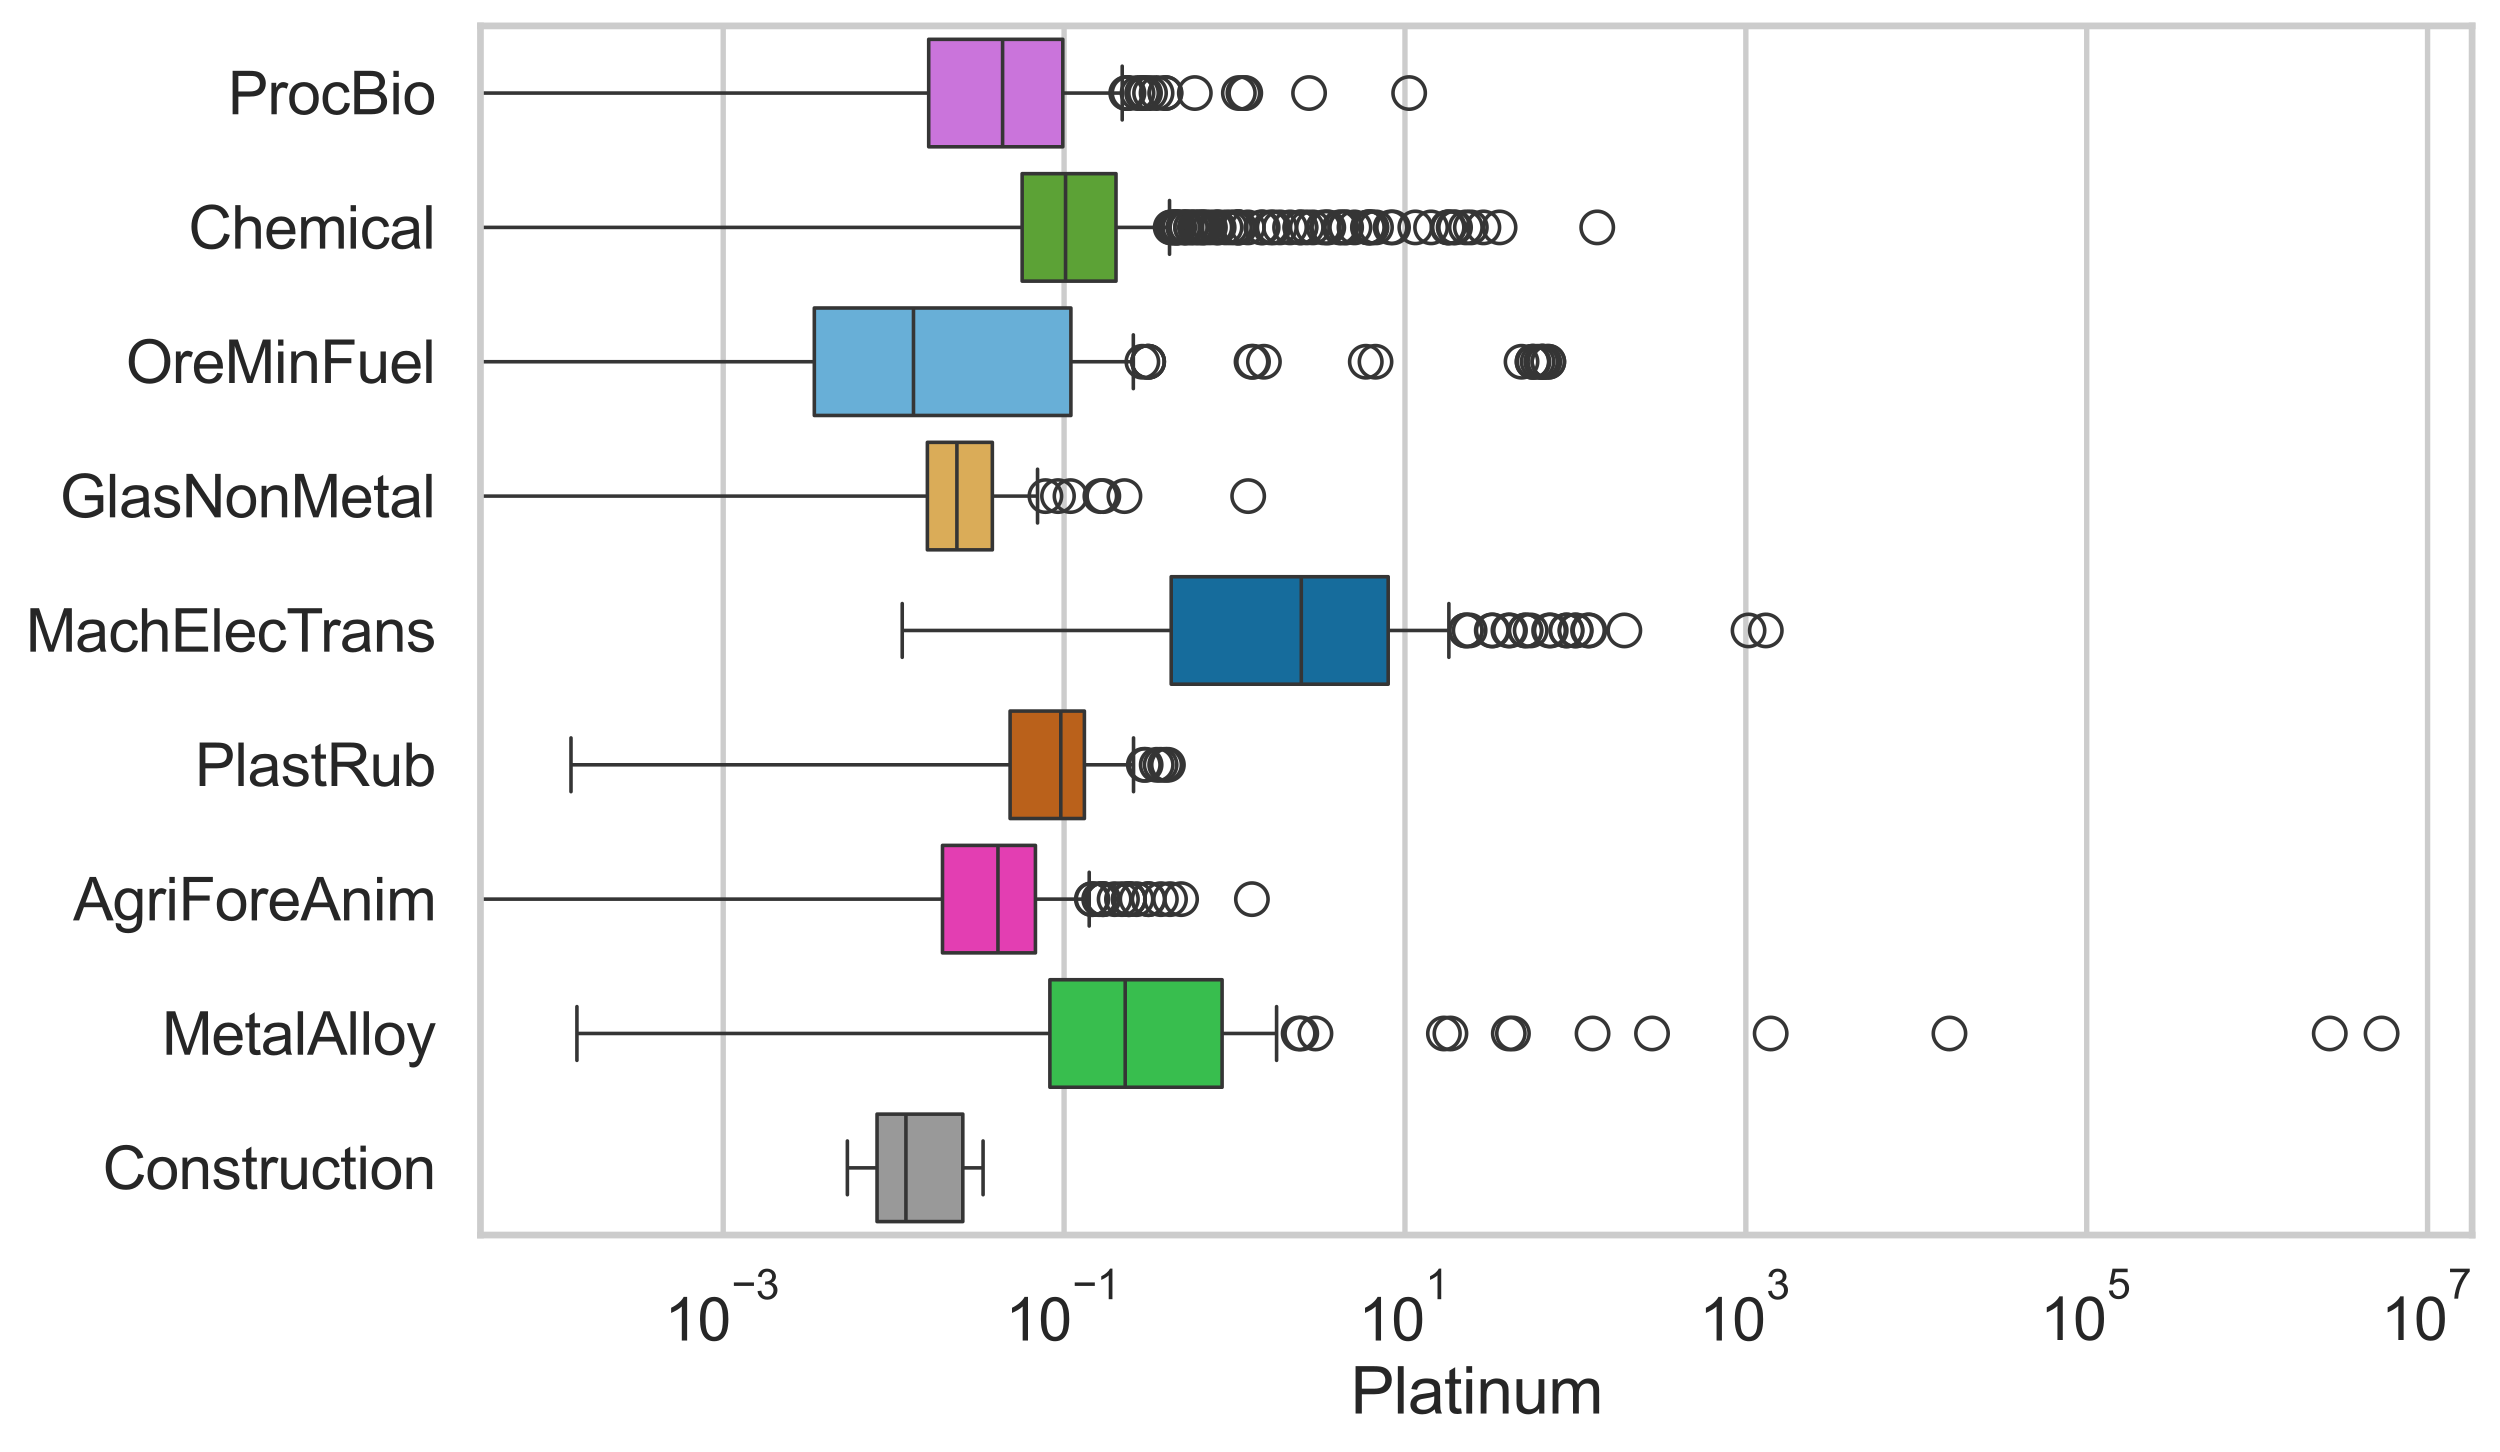 <?xml version="1.0" encoding="utf-8" standalone="no"?>
<!DOCTYPE svg PUBLIC "-//W3C//DTD SVG 1.1//EN"
  "http://www.w3.org/Graphics/SVG/1.1/DTD/svg11.dtd">
<svg xmlns:xlink="http://www.w3.org/1999/xlink" width="695.666pt" height="404.121pt" viewBox="0 0 695.666 404.121" xmlns="http://www.w3.org/2000/svg" version="1.1">
 <defs>
  <style type="text/css">*{stroke-linejoin: round; stroke-linecap: butt}</style>
 </defs>
 <g id="figure_1">
  <g id="patch_1">
   <path d="M 0 404.121 
L 695.666 404.121 
L 695.666 0 
L 0 0 
z
" style="fill: #ffffff"/>
  </g>
  <g id="axes_1">
   <g id="patch_2">
    <path d="M 133.697 343.665 
L 687.905 343.665 
L 687.905 7.2 
L 133.697 7.2 
z
" style="fill: #ffffff"/>
   </g>
   <g id="matplotlib.axis_1">
    <g id="xtick_1">
     <g id="line2d_1">
      <path d="M 201.246 343.665 
L 201.246 7.2 
" clip-path="url(#pa3a4a4ed81)" style="fill: none; stroke: #cccccc; stroke-width: 1.5; stroke-linecap: round"/>
     </g>
     <g id="text_1">
      <!-- $\mathdefault{10^{-3}}$ -->
      <g style="fill: #262626" transform="translate(184.911 373.18) scale(0.165 -0.165)">
       <defs>
        <path id="ArialMT-31" d="M 2384 0 
L 1822 0 
L 1822 3584 
Q 1619 3391 1289 3197 
Q 959 3003 697 2906 
L 697 3450 
Q 1169 3672 1522 3987 
Q 1875 4303 2022 4600 
L 2384 4600 
L 2384 0 
z
" transform="scale(0.016)"/>
        <path id="ArialMT-30" d="M 266 2259 
Q 266 3072 433 3567 
Q 600 4063 929 4331 
Q 1259 4600 1759 4600 
Q 2128 4600 2406 4451 
Q 2684 4303 2865 4023 
Q 3047 3744 3150 3342 
Q 3253 2941 3253 2259 
Q 3253 1453 3087 958 
Q 2922 463 2592 192 
Q 2263 -78 1759 -78 
Q 1097 -78 719 397 
Q 266 969 266 2259 
z
M 844 2259 
Q 844 1131 1108 757 
Q 1372 384 1759 384 
Q 2147 384 2411 759 
Q 2675 1134 2675 2259 
Q 2675 3391 2411 3762 
Q 2147 4134 1753 4134 
Q 1366 4134 1134 3806 
Q 844 3388 844 2259 
z
" transform="scale(0.016)"/>
        <path id="ArialMT-2212" d="M 3381 1997 
L 356 1997 
L 356 2522 
L 3381 2522 
L 3381 1997 
z
" transform="scale(0.016)"/>
        <path id="ArialMT-33" d="M 269 1209 
L 831 1284 
Q 928 806 1161 595 
Q 1394 384 1728 384 
Q 2125 384 2398 659 
Q 2672 934 2672 1341 
Q 2672 1728 2419 1979 
Q 2166 2231 1775 2231 
Q 1616 2231 1378 2169 
L 1441 2663 
Q 1497 2656 1531 2656 
Q 1891 2656 2178 2843 
Q 2466 3031 2466 3422 
Q 2466 3731 2256 3934 
Q 2047 4138 1716 4138 
Q 1388 4138 1169 3931 
Q 950 3725 888 3313 
L 325 3413 
Q 428 3978 793 4289 
Q 1159 4600 1703 4600 
Q 2078 4600 2393 4439 
Q 2709 4278 2876 4000 
Q 3044 3722 3044 3409 
Q 3044 3113 2884 2869 
Q 2725 2625 2413 2481 
Q 2819 2388 3044 2092 
Q 3269 1797 3269 1353 
Q 3269 753 2831 336 
Q 2394 -81 1725 -81 
Q 1122 -81 723 278 
Q 325 638 269 1209 
z
" transform="scale(0.016)"/>
       </defs>
       <use xlink:href="#ArialMT-31" transform="translate(0 0.994)"/>
       <use xlink:href="#ArialMT-30" transform="translate(55.615 0.994)"/>
       <use xlink:href="#ArialMT-2212" transform="translate(112.973 70.688) scale(0.7)"/>
       <use xlink:href="#ArialMT-33" transform="translate(153.852 70.688) scale(0.7)"/>
      </g>
     </g>
    </g>
    <g id="xtick_2">
     <g id="line2d_2">
      <path d="M 296.099 343.665 
L 296.099 7.2 
" clip-path="url(#pa3a4a4ed81)" style="fill: none; stroke: #cccccc; stroke-width: 1.5; stroke-linecap: round"/>
     </g>
     <g id="text_2">
      <!-- $\mathdefault{10^{-1}}$ -->
      <g style="fill: #262626" transform="translate(279.764 373.18) scale(0.165 -0.165)">
       <use xlink:href="#ArialMT-31" transform="translate(0 0.994)"/>
       <use xlink:href="#ArialMT-30" transform="translate(55.615 0.994)"/>
       <use xlink:href="#ArialMT-2212" transform="translate(112.973 70.688) scale(0.7)"/>
       <use xlink:href="#ArialMT-31" transform="translate(153.852 70.688) scale(0.7)"/>
      </g>
     </g>
    </g>
    <g id="xtick_3">
     <g id="line2d_3">
      <path d="M 390.953 343.665 
L 390.953 7.2 
" clip-path="url(#pa3a4a4ed81)" style="fill: none; stroke: #cccccc; stroke-width: 1.5; stroke-linecap: round"/>
     </g>
     <g id="text_3">
      <!-- $\mathdefault{10^{1}}$ -->
      <g style="fill: #262626" transform="translate(378 373.18) scale(0.165 -0.165)">
       <use xlink:href="#ArialMT-31" transform="translate(0 0.994)"/>
       <use xlink:href="#ArialMT-30" transform="translate(55.615 0.994)"/>
       <use xlink:href="#ArialMT-31" transform="translate(112.973 70.688) scale(0.7)"/>
      </g>
     </g>
    </g>
    <g id="xtick_4">
     <g id="line2d_4">
      <path d="M 485.806 343.665 
L 485.806 7.2 
" clip-path="url(#pa3a4a4ed81)" style="fill: none; stroke: #cccccc; stroke-width: 1.5; stroke-linecap: round"/>
     </g>
     <g id="text_4">
      <!-- $\mathdefault{10^{3}}$ -->
      <g style="fill: #262626" transform="translate(472.854 373.18) scale(0.165 -0.165)">
       <use xlink:href="#ArialMT-31" transform="translate(0 0.994)"/>
       <use xlink:href="#ArialMT-30" transform="translate(55.615 0.994)"/>
       <use xlink:href="#ArialMT-33" transform="translate(112.973 70.688) scale(0.7)"/>
      </g>
     </g>
    </g>
    <g id="xtick_5">
     <g id="line2d_5">
      <path d="M 580.66 343.665 
L 580.66 7.2 
" clip-path="url(#pa3a4a4ed81)" style="fill: none; stroke: #cccccc; stroke-width: 1.5; stroke-linecap: round"/>
     </g>
     <g id="text_5">
      <!-- $\mathdefault{10^{5}}$ -->
      <g style="fill: #262626" transform="translate(567.707 373.015) scale(0.165 -0.165)">
       <defs>
        <path id="ArialMT-35" d="M 266 1200 
L 856 1250 
Q 922 819 1161 601 
Q 1400 384 1738 384 
Q 2144 384 2425 690 
Q 2706 997 2706 1503 
Q 2706 1984 2436 2262 
Q 2166 2541 1728 2541 
Q 1456 2541 1237 2417 
Q 1019 2294 894 2097 
L 366 2166 
L 809 4519 
L 3088 4519 
L 3088 3981 
L 1259 3981 
L 1013 2750 
Q 1425 3038 1878 3038 
Q 2478 3038 2890 2622 
Q 3303 2206 3303 1553 
Q 3303 931 2941 478 
Q 2500 -78 1738 -78 
Q 1113 -78 717 272 
Q 322 622 266 1200 
z
" transform="scale(0.016)"/>
       </defs>
       <use xlink:href="#ArialMT-31" transform="translate(0 0.88)"/>
       <use xlink:href="#ArialMT-30" transform="translate(55.615 0.88)"/>
       <use xlink:href="#ArialMT-35" transform="translate(112.973 70.573) scale(0.7)"/>
      </g>
     </g>
    </g>
    <g id="xtick_6">
     <g id="line2d_6">
      <path d="M 675.513 343.665 
L 675.513 7.2 
" clip-path="url(#pa3a4a4ed81)" style="fill: none; stroke: #cccccc; stroke-width: 1.5; stroke-linecap: round"/>
     </g>
     <g id="text_6">
      <!-- $\mathdefault{10^{7}}$ -->
      <g style="fill: #262626" transform="translate(662.561 373.015) scale(0.165 -0.165)">
       <defs>
        <path id="ArialMT-37" d="M 303 3981 
L 303 4522 
L 3269 4522 
L 3269 4084 
Q 2831 3619 2401 2847 
Q 1972 2075 1738 1259 
Q 1569 684 1522 0 
L 944 0 
Q 953 541 1156 1306 
Q 1359 2072 1739 2783 
Q 2119 3494 2547 3981 
L 303 3981 
z
" transform="scale(0.016)"/>
       </defs>
       <use xlink:href="#ArialMT-31" transform="translate(0 0.847)"/>
       <use xlink:href="#ArialMT-30" transform="translate(55.615 0.847)"/>
       <use xlink:href="#ArialMT-37" transform="translate(112.973 70.541) scale(0.7)"/>
      </g>
     </g>
    </g>
    <g id="text_7">
     <!-- Platinum -->
     <g style="fill: #262626" transform="translate(375.787 393.344) scale(0.18 -0.18)">
      <defs>
       <path id="ArialMT-50" d="M 494 0 
L 494 4581 
L 2222 4581 
Q 2678 4581 2919 4538 
Q 3256 4481 3484 4323 
Q 3713 4166 3852 3881 
Q 3991 3597 3991 3256 
Q 3991 2672 3619 2267 
Q 3247 1863 2275 1863 
L 1100 1863 
L 1100 0 
L 494 0 
z
M 1100 2403 
L 2284 2403 
Q 2872 2403 3119 2622 
Q 3366 2841 3366 3238 
Q 3366 3525 3220 3729 
Q 3075 3934 2838 4000 
Q 2684 4041 2272 4041 
L 1100 4041 
L 1100 2403 
z
" transform="scale(0.016)"/>
       <path id="ArialMT-6c" d="M 409 0 
L 409 4581 
L 972 4581 
L 972 0 
L 409 0 
z
" transform="scale(0.016)"/>
       <path id="ArialMT-61" d="M 2588 409 
Q 2275 144 1986 34 
Q 1697 -75 1366 -75 
Q 819 -75 525 192 
Q 231 459 231 875 
Q 231 1119 342 1320 
Q 453 1522 633 1644 
Q 813 1766 1038 1828 
Q 1203 1872 1538 1913 
Q 2219 1994 2541 2106 
Q 2544 2222 2544 2253 
Q 2544 2597 2384 2738 
Q 2169 2928 1744 2928 
Q 1347 2928 1158 2789 
Q 969 2650 878 2297 
L 328 2372 
Q 403 2725 575 2942 
Q 747 3159 1072 3276 
Q 1397 3394 1825 3394 
Q 2250 3394 2515 3294 
Q 2781 3194 2906 3042 
Q 3031 2891 3081 2659 
Q 3109 2516 3109 2141 
L 3109 1391 
Q 3109 606 3145 398 
Q 3181 191 3288 0 
L 2700 0 
Q 2613 175 2588 409 
z
M 2541 1666 
Q 2234 1541 1622 1453 
Q 1275 1403 1131 1340 
Q 988 1278 909 1158 
Q 831 1038 831 891 
Q 831 666 1001 516 
Q 1172 366 1500 366 
Q 1825 366 2078 508 
Q 2331 650 2450 897 
Q 2541 1088 2541 1459 
L 2541 1666 
z
" transform="scale(0.016)"/>
       <path id="ArialMT-74" d="M 1650 503 
L 1731 6 
Q 1494 -44 1306 -44 
Q 1000 -44 831 53 
Q 663 150 594 308 
Q 525 466 525 972 
L 525 2881 
L 113 2881 
L 113 3319 
L 525 3319 
L 525 4141 
L 1084 4478 
L 1084 3319 
L 1650 3319 
L 1650 2881 
L 1084 2881 
L 1084 941 
Q 1084 700 1114 631 
Q 1144 563 1211 522 
Q 1278 481 1403 481 
Q 1497 481 1650 503 
z
" transform="scale(0.016)"/>
       <path id="ArialMT-69" d="M 425 3934 
L 425 4581 
L 988 4581 
L 988 3934 
L 425 3934 
z
M 425 0 
L 425 3319 
L 988 3319 
L 988 0 
L 425 0 
z
" transform="scale(0.016)"/>
       <path id="ArialMT-6e" d="M 422 0 
L 422 3319 
L 928 3319 
L 928 2847 
Q 1294 3394 1984 3394 
Q 2284 3394 2536 3286 
Q 2788 3178 2913 3003 
Q 3038 2828 3088 2588 
Q 3119 2431 3119 2041 
L 3119 0 
L 2556 0 
L 2556 2019 
Q 2556 2363 2490 2533 
Q 2425 2703 2258 2804 
Q 2091 2906 1866 2906 
Q 1506 2906 1245 2678 
Q 984 2450 984 1813 
L 984 0 
L 422 0 
z
" transform="scale(0.016)"/>
       <path id="ArialMT-75" d="M 2597 0 
L 2597 488 
Q 2209 -75 1544 -75 
Q 1250 -75 995 37 
Q 741 150 617 320 
Q 494 491 444 738 
Q 409 903 409 1263 
L 409 3319 
L 972 3319 
L 972 1478 
Q 972 1038 1006 884 
Q 1059 663 1231 536 
Q 1403 409 1656 409 
Q 1909 409 2131 539 
Q 2353 669 2445 892 
Q 2538 1116 2538 1541 
L 2538 3319 
L 3100 3319 
L 3100 0 
L 2597 0 
z
" transform="scale(0.016)"/>
       <path id="ArialMT-6d" d="M 422 0 
L 422 3319 
L 925 3319 
L 925 2853 
Q 1081 3097 1340 3245 
Q 1600 3394 1931 3394 
Q 2300 3394 2536 3241 
Q 2772 3088 2869 2813 
Q 3263 3394 3894 3394 
Q 4388 3394 4653 3120 
Q 4919 2847 4919 2278 
L 4919 0 
L 4359 0 
L 4359 2091 
Q 4359 2428 4304 2576 
Q 4250 2725 4106 2815 
Q 3963 2906 3769 2906 
Q 3419 2906 3187 2673 
Q 2956 2441 2956 1928 
L 2956 0 
L 2394 0 
L 2394 2156 
Q 2394 2531 2256 2718 
Q 2119 2906 1806 2906 
Q 1569 2906 1367 2781 
Q 1166 2656 1075 2415 
Q 984 2175 984 1722 
L 984 0 
L 422 0 
z
" transform="scale(0.016)"/>
      </defs>
      <use xlink:href="#ArialMT-50"/>
      <use xlink:href="#ArialMT-6c" transform="translate(66.699 0)"/>
      <use xlink:href="#ArialMT-61" transform="translate(88.916 0)"/>
      <use xlink:href="#ArialMT-74" transform="translate(144.531 0)"/>
      <use xlink:href="#ArialMT-69" transform="translate(172.314 0)"/>
      <use xlink:href="#ArialMT-6e" transform="translate(194.531 0)"/>
      <use xlink:href="#ArialMT-75" transform="translate(250.146 0)"/>
      <use xlink:href="#ArialMT-6d" transform="translate(305.762 0)"/>
     </g>
    </g>
   </g>
   <g id="matplotlib.axis_2">
    <g id="ytick_1">
     <g id="text_8">
      <!-- ProcBio -->
      <g style="fill: #262626" transform="translate(63.424 31.798) scale(0.165 -0.165)">
       <defs>
        <path id="ArialMT-72" d="M 416 0 
L 416 3319 
L 922 3319 
L 922 2816 
Q 1116 3169 1280 3281 
Q 1444 3394 1641 3394 
Q 1925 3394 2219 3213 
L 2025 2691 
Q 1819 2813 1613 2813 
Q 1428 2813 1281 2702 
Q 1134 2591 1072 2394 
Q 978 2094 978 1738 
L 978 0 
L 416 0 
z
" transform="scale(0.016)"/>
        <path id="ArialMT-6f" d="M 213 1659 
Q 213 2581 725 3025 
Q 1153 3394 1769 3394 
Q 2453 3394 2887 2945 
Q 3322 2497 3322 1706 
Q 3322 1066 3130 698 
Q 2938 331 2570 128 
Q 2203 -75 1769 -75 
Q 1072 -75 642 372 
Q 213 819 213 1659 
z
M 791 1659 
Q 791 1022 1069 705 
Q 1347 388 1769 388 
Q 2188 388 2466 706 
Q 2744 1025 2744 1678 
Q 2744 2294 2464 2611 
Q 2184 2928 1769 2928 
Q 1347 2928 1069 2612 
Q 791 2297 791 1659 
z
" transform="scale(0.016)"/>
        <path id="ArialMT-63" d="M 2588 1216 
L 3141 1144 
Q 3050 572 2676 248 
Q 2303 -75 1759 -75 
Q 1078 -75 664 370 
Q 250 816 250 1647 
Q 250 2184 428 2587 
Q 606 2991 970 3192 
Q 1334 3394 1763 3394 
Q 2303 3394 2647 3120 
Q 2991 2847 3088 2344 
L 2541 2259 
Q 2463 2594 2264 2762 
Q 2066 2931 1784 2931 
Q 1359 2931 1093 2626 
Q 828 2322 828 1663 
Q 828 994 1084 691 
Q 1341 388 1753 388 
Q 2084 388 2306 591 
Q 2528 794 2588 1216 
z
" transform="scale(0.016)"/>
        <path id="ArialMT-42" d="M 469 0 
L 469 4581 
L 2188 4581 
Q 2713 4581 3030 4442 
Q 3347 4303 3526 4014 
Q 3706 3725 3706 3409 
Q 3706 3116 3547 2856 
Q 3388 2597 3066 2438 
Q 3481 2316 3704 2022 
Q 3928 1728 3928 1328 
Q 3928 1006 3792 729 
Q 3656 453 3456 303 
Q 3256 153 2954 76 
Q 2653 0 2216 0 
L 469 0 
z
M 1075 2656 
L 2066 2656 
Q 2469 2656 2644 2709 
Q 2875 2778 2992 2937 
Q 3109 3097 3109 3338 
Q 3109 3566 3000 3739 
Q 2891 3913 2687 3977 
Q 2484 4041 1991 4041 
L 1075 4041 
L 1075 2656 
z
M 1075 541 
L 2216 541 
Q 2509 541 2628 563 
Q 2838 600 2978 687 
Q 3119 775 3209 942 
Q 3300 1109 3300 1328 
Q 3300 1584 3169 1773 
Q 3038 1963 2805 2039 
Q 2572 2116 2134 2116 
L 1075 2116 
L 1075 541 
z
" transform="scale(0.016)"/>
       </defs>
       <use xlink:href="#ArialMT-50"/>
       <use xlink:href="#ArialMT-72" transform="translate(66.699 0)"/>
       <use xlink:href="#ArialMT-6f" transform="translate(100 0)"/>
       <use xlink:href="#ArialMT-63" transform="translate(155.615 0)"/>
       <use xlink:href="#ArialMT-42" transform="translate(205.615 0)"/>
       <use xlink:href="#ArialMT-69" transform="translate(272.314 0)"/>
       <use xlink:href="#ArialMT-6f" transform="translate(294.531 0)"/>
      </g>
     </g>
    </g>
    <g id="ytick_2">
     <g id="text_9">
      <!-- Chemical -->
      <g style="fill: #262626" transform="translate(52.428 69.183) scale(0.165 -0.165)">
       <defs>
        <path id="ArialMT-43" d="M 3763 1606 
L 4369 1453 
Q 4178 706 3683 314 
Q 3188 -78 2472 -78 
Q 1731 -78 1267 223 
Q 803 525 561 1097 
Q 319 1669 319 2325 
Q 319 3041 592 3573 
Q 866 4106 1370 4382 
Q 1875 4659 2481 4659 
Q 3169 4659 3637 4309 
Q 4106 3959 4291 3325 
L 3694 3184 
Q 3534 3684 3231 3912 
Q 2928 4141 2469 4141 
Q 1941 4141 1586 3887 
Q 1231 3634 1087 3207 
Q 944 2781 944 2328 
Q 944 1744 1114 1308 
Q 1284 872 1643 656 
Q 2003 441 2422 441 
Q 2931 441 3284 734 
Q 3638 1028 3763 1606 
z
" transform="scale(0.016)"/>
        <path id="ArialMT-68" d="M 422 0 
L 422 4581 
L 984 4581 
L 984 2938 
Q 1378 3394 1978 3394 
Q 2347 3394 2619 3248 
Q 2891 3103 3008 2847 
Q 3125 2591 3125 2103 
L 3125 0 
L 2563 0 
L 2563 2103 
Q 2563 2525 2380 2717 
Q 2197 2909 1863 2909 
Q 1613 2909 1392 2779 
Q 1172 2650 1078 2428 
Q 984 2206 984 1816 
L 984 0 
L 422 0 
z
" transform="scale(0.016)"/>
        <path id="ArialMT-65" d="M 2694 1069 
L 3275 997 
Q 3138 488 2766 206 
Q 2394 -75 1816 -75 
Q 1088 -75 661 373 
Q 234 822 234 1631 
Q 234 2469 665 2931 
Q 1097 3394 1784 3394 
Q 2450 3394 2872 2941 
Q 3294 2488 3294 1666 
Q 3294 1616 3291 1516 
L 816 1516 
Q 847 969 1125 678 
Q 1403 388 1819 388 
Q 2128 388 2347 550 
Q 2566 713 2694 1069 
z
M 847 1978 
L 2700 1978 
Q 2663 2397 2488 2606 
Q 2219 2931 1791 2931 
Q 1403 2931 1139 2672 
Q 875 2413 847 1978 
z
" transform="scale(0.016)"/>
       </defs>
       <use xlink:href="#ArialMT-43"/>
       <use xlink:href="#ArialMT-68" transform="translate(72.217 0)"/>
       <use xlink:href="#ArialMT-65" transform="translate(127.832 0)"/>
       <use xlink:href="#ArialMT-6d" transform="translate(183.447 0)"/>
       <use xlink:href="#ArialMT-69" transform="translate(266.748 0)"/>
       <use xlink:href="#ArialMT-63" transform="translate(288.965 0)"/>
       <use xlink:href="#ArialMT-61" transform="translate(338.965 0)"/>
       <use xlink:href="#ArialMT-6c" transform="translate(394.58 0)"/>
      </g>
     </g>
    </g>
    <g id="ytick_3">
     <g id="text_10">
      <!-- OreMinFuel -->
      <g style="fill: #262626" transform="translate(35.013 106.568) scale(0.165 -0.165)">
       <defs>
        <path id="ArialMT-4f" d="M 309 2231 
Q 309 3372 921 4017 
Q 1534 4663 2503 4663 
Q 3138 4663 3647 4359 
Q 4156 4056 4423 3514 
Q 4691 2972 4691 2284 
Q 4691 1588 4409 1038 
Q 4128 488 3612 205 
Q 3097 -78 2500 -78 
Q 1853 -78 1343 234 
Q 834 547 571 1087 
Q 309 1628 309 2231 
z
M 934 2222 
Q 934 1394 1379 917 
Q 1825 441 2497 441 
Q 3181 441 3623 922 
Q 4066 1403 4066 2288 
Q 4066 2847 3877 3264 
Q 3688 3681 3323 3911 
Q 2959 4141 2506 4141 
Q 1863 4141 1398 3698 
Q 934 3256 934 2222 
z
" transform="scale(0.016)"/>
        <path id="ArialMT-4d" d="M 475 0 
L 475 4581 
L 1388 4581 
L 2472 1338 
Q 2622 884 2691 659 
Q 2769 909 2934 1394 
L 4031 4581 
L 4847 4581 
L 4847 0 
L 4263 0 
L 4263 3834 
L 2931 0 
L 2384 0 
L 1059 3900 
L 1059 0 
L 475 0 
z
" transform="scale(0.016)"/>
        <path id="ArialMT-46" d="M 525 0 
L 525 4581 
L 3616 4581 
L 3616 4041 
L 1131 4041 
L 1131 2622 
L 3281 2622 
L 3281 2081 
L 1131 2081 
L 1131 0 
L 525 0 
z
" transform="scale(0.016)"/>
       </defs>
       <use xlink:href="#ArialMT-4f"/>
       <use xlink:href="#ArialMT-72" transform="translate(77.783 0)"/>
       <use xlink:href="#ArialMT-65" transform="translate(111.084 0)"/>
       <use xlink:href="#ArialMT-4d" transform="translate(166.699 0)"/>
       <use xlink:href="#ArialMT-69" transform="translate(250 0)"/>
       <use xlink:href="#ArialMT-6e" transform="translate(272.217 0)"/>
       <use xlink:href="#ArialMT-46" transform="translate(327.832 0)"/>
       <use xlink:href="#ArialMT-75" transform="translate(388.916 0)"/>
       <use xlink:href="#ArialMT-65" transform="translate(444.531 0)"/>
       <use xlink:href="#ArialMT-6c" transform="translate(500.146 0)"/>
      </g>
     </g>
    </g>
    <g id="ytick_4">
     <g id="text_11">
      <!-- GlasNonMetal -->
      <g style="fill: #262626" transform="translate(16.659 143.953) scale(0.165 -0.165)">
       <defs>
        <path id="ArialMT-47" d="M 2638 1797 
L 2638 2334 
L 4578 2338 
L 4578 638 
Q 4131 281 3656 101 
Q 3181 -78 2681 -78 
Q 2006 -78 1454 211 
Q 903 500 622 1047 
Q 341 1594 341 2269 
Q 341 2938 620 3517 
Q 900 4097 1425 4378 
Q 1950 4659 2634 4659 
Q 3131 4659 3532 4498 
Q 3934 4338 4162 4050 
Q 4391 3763 4509 3300 
L 3963 3150 
Q 3859 3500 3706 3700 
Q 3553 3900 3268 4020 
Q 2984 4141 2638 4141 
Q 2222 4141 1919 4014 
Q 1616 3888 1430 3681 
Q 1244 3475 1141 3228 
Q 966 2803 966 2306 
Q 966 1694 1177 1281 
Q 1388 869 1791 669 
Q 2194 469 2647 469 
Q 3041 469 3416 620 
Q 3791 772 3984 944 
L 3984 1797 
L 2638 1797 
z
" transform="scale(0.016)"/>
        <path id="ArialMT-73" d="M 197 991 
L 753 1078 
Q 800 744 1014 566 
Q 1228 388 1613 388 
Q 2000 388 2187 545 
Q 2375 703 2375 916 
Q 2375 1106 2209 1216 
Q 2094 1291 1634 1406 
Q 1016 1563 777 1677 
Q 538 1791 414 1992 
Q 291 2194 291 2438 
Q 291 2659 392 2848 
Q 494 3038 669 3163 
Q 800 3259 1026 3326 
Q 1253 3394 1513 3394 
Q 1903 3394 2198 3281 
Q 2494 3169 2634 2976 
Q 2775 2784 2828 2463 
L 2278 2388 
Q 2241 2644 2061 2787 
Q 1881 2931 1553 2931 
Q 1166 2931 1000 2803 
Q 834 2675 834 2503 
Q 834 2394 903 2306 
Q 972 2216 1119 2156 
Q 1203 2125 1616 2013 
Q 2213 1853 2448 1751 
Q 2684 1650 2818 1456 
Q 2953 1263 2953 975 
Q 2953 694 2789 445 
Q 2625 197 2315 61 
Q 2006 -75 1616 -75 
Q 969 -75 630 194 
Q 291 463 197 991 
z
" transform="scale(0.016)"/>
        <path id="ArialMT-4e" d="M 488 0 
L 488 4581 
L 1109 4581 
L 3516 984 
L 3516 4581 
L 4097 4581 
L 4097 0 
L 3475 0 
L 1069 3600 
L 1069 0 
L 488 0 
z
" transform="scale(0.016)"/>
       </defs>
       <use xlink:href="#ArialMT-47"/>
       <use xlink:href="#ArialMT-6c" transform="translate(77.783 0)"/>
       <use xlink:href="#ArialMT-61" transform="translate(100 0)"/>
       <use xlink:href="#ArialMT-73" transform="translate(155.615 0)"/>
       <use xlink:href="#ArialMT-4e" transform="translate(205.615 0)"/>
       <use xlink:href="#ArialMT-6f" transform="translate(277.832 0)"/>
       <use xlink:href="#ArialMT-6e" transform="translate(333.447 0)"/>
       <use xlink:href="#ArialMT-4d" transform="translate(389.062 0)"/>
       <use xlink:href="#ArialMT-65" transform="translate(472.363 0)"/>
       <use xlink:href="#ArialMT-74" transform="translate(527.979 0)"/>
       <use xlink:href="#ArialMT-61" transform="translate(555.762 0)"/>
       <use xlink:href="#ArialMT-6c" transform="translate(611.377 0)"/>
      </g>
     </g>
    </g>
    <g id="ytick_5">
     <g id="text_12">
      <!-- MachElecTrans -->
      <g style="fill: #262626" transform="translate(7.2 181.337) scale(0.165 -0.165)">
       <defs>
        <path id="ArialMT-45" d="M 506 0 
L 506 4581 
L 3819 4581 
L 3819 4041 
L 1113 4041 
L 1113 2638 
L 3647 2638 
L 3647 2100 
L 1113 2100 
L 1113 541 
L 3925 541 
L 3925 0 
L 506 0 
z
" transform="scale(0.016)"/>
        <path id="ArialMT-54" d="M 1659 0 
L 1659 4041 
L 150 4041 
L 150 4581 
L 3781 4581 
L 3781 4041 
L 2266 4041 
L 2266 0 
L 1659 0 
z
" transform="scale(0.016)"/>
       </defs>
       <use xlink:href="#ArialMT-4d"/>
       <use xlink:href="#ArialMT-61" transform="translate(83.301 0)"/>
       <use xlink:href="#ArialMT-63" transform="translate(138.916 0)"/>
       <use xlink:href="#ArialMT-68" transform="translate(188.916 0)"/>
       <use xlink:href="#ArialMT-45" transform="translate(244.531 0)"/>
       <use xlink:href="#ArialMT-6c" transform="translate(311.23 0)"/>
       <use xlink:href="#ArialMT-65" transform="translate(333.447 0)"/>
       <use xlink:href="#ArialMT-63" transform="translate(389.062 0)"/>
       <use xlink:href="#ArialMT-54" transform="translate(439.062 0)"/>
       <use xlink:href="#ArialMT-72" transform="translate(496.396 0)"/>
       <use xlink:href="#ArialMT-61" transform="translate(529.697 0)"/>
       <use xlink:href="#ArialMT-6e" transform="translate(585.312 0)"/>
       <use xlink:href="#ArialMT-73" transform="translate(640.928 0)"/>
      </g>
     </g>
    </g>
    <g id="ytick_6">
     <g id="text_13">
      <!-- PlastRub -->
      <g style="fill: #262626" transform="translate(54.248 218.722) scale(0.165 -0.165)">
       <defs>
        <path id="ArialMT-52" d="M 503 0 
L 503 4581 
L 2534 4581 
Q 3147 4581 3465 4457 
Q 3784 4334 3975 4021 
Q 4166 3709 4166 3331 
Q 4166 2844 3850 2509 
Q 3534 2175 2875 2084 
Q 3116 1969 3241 1856 
Q 3506 1613 3744 1247 
L 4541 0 
L 3778 0 
L 3172 953 
Q 2906 1366 2734 1584 
Q 2563 1803 2427 1890 
Q 2291 1978 2150 2013 
Q 2047 2034 1813 2034 
L 1109 2034 
L 1109 0 
L 503 0 
z
M 1109 2559 
L 2413 2559 
Q 2828 2559 3062 2645 
Q 3297 2731 3419 2920 
Q 3541 3109 3541 3331 
Q 3541 3656 3305 3865 
Q 3069 4075 2559 4075 
L 1109 4075 
L 1109 2559 
z
" transform="scale(0.016)"/>
        <path id="ArialMT-62" d="M 941 0 
L 419 0 
L 419 4581 
L 981 4581 
L 981 2947 
Q 1338 3394 1891 3394 
Q 2197 3394 2470 3270 
Q 2744 3147 2920 2923 
Q 3097 2700 3197 2384 
Q 3297 2069 3297 1709 
Q 3297 856 2875 390 
Q 2453 -75 1863 -75 
Q 1275 -75 941 416 
L 941 0 
z
M 934 1684 
Q 934 1088 1097 822 
Q 1363 388 1816 388 
Q 2184 388 2453 708 
Q 2722 1028 2722 1663 
Q 2722 2313 2464 2622 
Q 2206 2931 1841 2931 
Q 1472 2931 1203 2611 
Q 934 2291 934 1684 
z
" transform="scale(0.016)"/>
       </defs>
       <use xlink:href="#ArialMT-50"/>
       <use xlink:href="#ArialMT-6c" transform="translate(66.699 0)"/>
       <use xlink:href="#ArialMT-61" transform="translate(88.916 0)"/>
       <use xlink:href="#ArialMT-73" transform="translate(144.531 0)"/>
       <use xlink:href="#ArialMT-74" transform="translate(194.531 0)"/>
       <use xlink:href="#ArialMT-52" transform="translate(222.314 0)"/>
       <use xlink:href="#ArialMT-75" transform="translate(294.531 0)"/>
       <use xlink:href="#ArialMT-62" transform="translate(350.146 0)"/>
      </g>
     </g>
    </g>
    <g id="ytick_7">
     <g id="text_14">
      <!-- AgriForeAnim -->
      <g style="fill: #262626" transform="translate(20.341 256.107) scale(0.165 -0.165)">
       <defs>
        <path id="ArialMT-41" d="M -9 0 
L 1750 4581 
L 2403 4581 
L 4278 0 
L 3588 0 
L 3053 1388 
L 1138 1388 
L 634 0 
L -9 0 
z
M 1313 1881 
L 2866 1881 
L 2388 3150 
Q 2169 3728 2063 4100 
Q 1975 3659 1816 3225 
L 1313 1881 
z
" transform="scale(0.016)"/>
        <path id="ArialMT-67" d="M 319 -275 
L 866 -356 
Q 900 -609 1056 -725 
Q 1266 -881 1628 -881 
Q 2019 -881 2231 -725 
Q 2444 -569 2519 -288 
Q 2563 -116 2559 434 
Q 2191 0 1641 0 
Q 956 0 581 494 
Q 206 988 206 1678 
Q 206 2153 378 2554 
Q 550 2956 876 3175 
Q 1203 3394 1644 3394 
Q 2231 3394 2613 2919 
L 2613 3319 
L 3131 3319 
L 3131 450 
Q 3131 -325 2973 -648 
Q 2816 -972 2473 -1159 
Q 2131 -1347 1631 -1347 
Q 1038 -1347 672 -1080 
Q 306 -813 319 -275 
z
M 784 1719 
Q 784 1066 1043 766 
Q 1303 466 1694 466 
Q 2081 466 2343 764 
Q 2606 1063 2606 1700 
Q 2606 2309 2336 2618 
Q 2066 2928 1684 2928 
Q 1309 2928 1046 2623 
Q 784 2319 784 1719 
z
" transform="scale(0.016)"/>
       </defs>
       <use xlink:href="#ArialMT-41"/>
       <use xlink:href="#ArialMT-67" transform="translate(66.699 0)"/>
       <use xlink:href="#ArialMT-72" transform="translate(122.314 0)"/>
       <use xlink:href="#ArialMT-69" transform="translate(155.615 0)"/>
       <use xlink:href="#ArialMT-46" transform="translate(177.832 0)"/>
       <use xlink:href="#ArialMT-6f" transform="translate(238.916 0)"/>
       <use xlink:href="#ArialMT-72" transform="translate(294.531 0)"/>
       <use xlink:href="#ArialMT-65" transform="translate(327.832 0)"/>
       <use xlink:href="#ArialMT-41" transform="translate(383.447 0)"/>
       <use xlink:href="#ArialMT-6e" transform="translate(450.146 0)"/>
       <use xlink:href="#ArialMT-69" transform="translate(505.762 0)"/>
       <use xlink:href="#ArialMT-6d" transform="translate(527.979 0)"/>
      </g>
     </g>
    </g>
    <g id="ytick_8">
     <g id="text_15">
      <!-- MetalAlloy -->
      <g style="fill: #262626" transform="translate(45.088 293.492) scale(0.165 -0.165)">
       <defs>
        <path id="ArialMT-79" d="M 397 -1278 
L 334 -750 
Q 519 -800 656 -800 
Q 844 -800 956 -737 
Q 1069 -675 1141 -563 
Q 1194 -478 1313 -144 
Q 1328 -97 1363 -6 
L 103 3319 
L 709 3319 
L 1400 1397 
Q 1534 1031 1641 628 
Q 1738 1016 1872 1384 
L 2581 3319 
L 3144 3319 
L 1881 -56 
Q 1678 -603 1566 -809 
Q 1416 -1088 1222 -1217 
Q 1028 -1347 759 -1347 
Q 597 -1347 397 -1278 
z
" transform="scale(0.016)"/>
       </defs>
       <use xlink:href="#ArialMT-4d"/>
       <use xlink:href="#ArialMT-65" transform="translate(83.301 0)"/>
       <use xlink:href="#ArialMT-74" transform="translate(138.916 0)"/>
       <use xlink:href="#ArialMT-61" transform="translate(166.699 0)"/>
       <use xlink:href="#ArialMT-6c" transform="translate(222.314 0)"/>
       <use xlink:href="#ArialMT-41" transform="translate(244.531 0)"/>
       <use xlink:href="#ArialMT-6c" transform="translate(311.23 0)"/>
       <use xlink:href="#ArialMT-6c" transform="translate(333.447 0)"/>
       <use xlink:href="#ArialMT-6f" transform="translate(355.664 0)"/>
       <use xlink:href="#ArialMT-79" transform="translate(411.279 0)"/>
      </g>
     </g>
    </g>
    <g id="ytick_9">
     <g id="text_16">
      <!-- Construction -->
      <g style="fill: #262626" transform="translate(28.575 330.877) scale(0.165 -0.165)">
       <use xlink:href="#ArialMT-43"/>
       <use xlink:href="#ArialMT-6f" transform="translate(72.217 0)"/>
       <use xlink:href="#ArialMT-6e" transform="translate(127.832 0)"/>
       <use xlink:href="#ArialMT-73" transform="translate(183.447 0)"/>
       <use xlink:href="#ArialMT-74" transform="translate(233.447 0)"/>
       <use xlink:href="#ArialMT-72" transform="translate(261.23 0)"/>
       <use xlink:href="#ArialMT-75" transform="translate(294.531 0)"/>
       <use xlink:href="#ArialMT-63" transform="translate(350.146 0)"/>
       <use xlink:href="#ArialMT-74" transform="translate(400.146 0)"/>
       <use xlink:href="#ArialMT-69" transform="translate(427.93 0)"/>
       <use xlink:href="#ArialMT-6f" transform="translate(450.146 0)"/>
       <use xlink:href="#ArialMT-6e" transform="translate(505.762 0)"/>
      </g>
     </g>
    </g>
   </g>
   <g id="patch_3">
    <path d="M 258.427 10.938 
L 258.427 40.846 
L 295.742 40.846 
L 295.742 10.938 
L 258.427 10.938 
z
" clip-path="url(#pa3a4a4ed81)" style="fill: #ca74db; stroke: #353535; stroke-linejoin: miter"/>
   </g>
   <g id="line2d_7">
    <path d="M 258.427 25.892 
L -1 25.892 
" clip-path="url(#pa3a4a4ed81)" style="fill: none; stroke: #353535"/>
   </g>
   <g id="line2d_8">
    <path d="M 295.742 25.892 
L 312.273 25.892 
" clip-path="url(#pa3a4a4ed81)" style="fill: none; stroke: #353535"/>
   </g>
   <g id="line2d_9">
    <path clip-path="url(#pa3a4a4ed81)" style="fill: none; stroke: #353535; stroke-linecap: round"/>
   </g>
   <g id="line2d_10">
    <path d="M 312.273 18.415 
L 312.273 33.369 
" clip-path="url(#pa3a4a4ed81)" style="fill: none; stroke: #353535; stroke-linecap: round"/>
   </g>
   <g id="line2d_11">
    <defs>
     <path id="m4688ac02f8" d="M 0 4.5 
C 1.193 4.5 2.338 4.026 3.182 3.182 
C 4.026 2.338 4.5 1.193 4.5 0 
C 4.5 -1.193 4.026 -2.338 3.182 -3.182 
C 2.338 -4.026 1.193 -4.5 0 -4.5 
C -1.193 -4.5 -2.338 -4.026 -3.182 -3.182 
C -4.026 -2.338 -4.5 -1.193 -4.5 0 
C -4.5 1.193 -4.026 2.338 -3.182 3.182 
C -2.338 4.026 -1.193 4.5 0 4.5 
z
" style="stroke: #353535"/>
    </defs>
    <g clip-path="url(#pa3a4a4ed81)">
     <use xlink:href="#m4688ac02f8" x="364.271" y="25.892" style="fill-opacity: 0; stroke: #353535"/>
     <use xlink:href="#m4688ac02f8" x="346.514" y="25.892" style="fill-opacity: 0; stroke: #353535"/>
     <use xlink:href="#m4688ac02f8" x="317.804" y="25.892" style="fill-opacity: 0; stroke: #353535"/>
     <use xlink:href="#m4688ac02f8" x="392.122" y="25.892" style="fill-opacity: 0; stroke: #353535"/>
     <use xlink:href="#m4688ac02f8" x="316.54" y="25.892" style="fill-opacity: 0; stroke: #353535"/>
     <use xlink:href="#m4688ac02f8" x="344.732" y="25.892" style="fill-opacity: 0; stroke: #353535"/>
     <use xlink:href="#m4688ac02f8" x="345.995" y="25.892" style="fill-opacity: 0; stroke: #353535"/>
     <use xlink:href="#m4688ac02f8" x="320.02" y="25.892" style="fill-opacity: 0; stroke: #353535"/>
     <use xlink:href="#m4688ac02f8" x="313.609" y="25.892" style="fill-opacity: 0; stroke: #353535"/>
     <use xlink:href="#m4688ac02f8" x="318.619" y="25.892" style="fill-opacity: 0; stroke: #353535"/>
     <use xlink:href="#m4688ac02f8" x="314.014" y="25.892" style="fill-opacity: 0; stroke: #353535"/>
     <use xlink:href="#m4688ac02f8" x="318.212" y="25.892" style="fill-opacity: 0; stroke: #353535"/>
     <use xlink:href="#m4688ac02f8" x="324.264" y="25.892" style="fill-opacity: 0; stroke: #353535"/>
     <use xlink:href="#m4688ac02f8" x="313.386" y="25.892" style="fill-opacity: 0; stroke: #353535"/>
     <use xlink:href="#m4688ac02f8" x="321.833" y="25.892" style="fill-opacity: 0; stroke: #353535"/>
     <use xlink:href="#m4688ac02f8" x="324.34" y="25.892" style="fill-opacity: 0; stroke: #353535"/>
     <use xlink:href="#m4688ac02f8" x="332.479" y="25.892" style="fill-opacity: 0; stroke: #353535"/>
    </g>
   </g>
   <g id="patch_4">
    <path d="M 284.427 48.323 
L 284.427 78.231 
L 310.544 78.231 
L 310.544 48.323 
L 284.427 48.323 
z
" clip-path="url(#pa3a4a4ed81)" style="fill: #5ca236; stroke: #353535; stroke-linejoin: miter"/>
   </g>
   <g id="line2d_12">
    <path d="M 284.427 63.277 
L -1 63.277 
" clip-path="url(#pa3a4a4ed81)" style="fill: none; stroke: #353535"/>
   </g>
   <g id="line2d_13">
    <path d="M 310.544 63.277 
L 325.44 63.277 
" clip-path="url(#pa3a4a4ed81)" style="fill: none; stroke: #353535"/>
   </g>
   <g id="line2d_14">
    <path clip-path="url(#pa3a4a4ed81)" style="fill: none; stroke: #353535; stroke-linecap: round"/>
   </g>
   <g id="line2d_15">
    <path d="M 325.44 55.8 
L 325.44 70.754 
" clip-path="url(#pa3a4a4ed81)" style="fill: none; stroke: #353535; stroke-linecap: round"/>
   </g>
   <g id="line2d_16">
    <g clip-path="url(#pa3a4a4ed81)">
     <use xlink:href="#m4688ac02f8" x="333.172" y="63.277" style="fill-opacity: 0; stroke: #353535"/>
     <use xlink:href="#m4688ac02f8" x="333.806" y="63.277" style="fill-opacity: 0; stroke: #353535"/>
     <use xlink:href="#m4688ac02f8" x="365.337" y="63.277" style="fill-opacity: 0; stroke: #353535"/>
     <use xlink:href="#m4688ac02f8" x="338.861" y="63.277" style="fill-opacity: 0; stroke: #353535"/>
     <use xlink:href="#m4688ac02f8" x="334.814" y="63.277" style="fill-opacity: 0; stroke: #353535"/>
     <use xlink:href="#m4688ac02f8" x="331.456" y="63.277" style="fill-opacity: 0; stroke: #353535"/>
     <use xlink:href="#m4688ac02f8" x="344.897" y="63.277" style="fill-opacity: 0; stroke: #353535"/>
     <use xlink:href="#m4688ac02f8" x="380.788" y="63.277" style="fill-opacity: 0; stroke: #353535"/>
     <use xlink:href="#m4688ac02f8" x="444.457" y="63.277" style="fill-opacity: 0; stroke: #353535"/>
     <use xlink:href="#m4688ac02f8" x="341.027" y="63.277" style="fill-opacity: 0; stroke: #353535"/>
     <use xlink:href="#m4688ac02f8" x="409.287" y="63.277" style="fill-opacity: 0; stroke: #353535"/>
     <use xlink:href="#m4688ac02f8" x="373.22" y="63.277" style="fill-opacity: 0; stroke: #353535"/>
     <use xlink:href="#m4688ac02f8" x="344.508" y="63.277" style="fill-opacity: 0; stroke: #353535"/>
     <use xlink:href="#m4688ac02f8" x="369.229" y="63.277" style="fill-opacity: 0; stroke: #353535"/>
     <use xlink:href="#m4688ac02f8" x="361.821" y="63.277" style="fill-opacity: 0; stroke: #353535"/>
     <use xlink:href="#m4688ac02f8" x="350.97" y="63.277" style="fill-opacity: 0; stroke: #353535"/>
     <use xlink:href="#m4688ac02f8" x="387.634" y="63.277" style="fill-opacity: 0; stroke: #353535"/>
     <use xlink:href="#m4688ac02f8" x="380.949" y="63.277" style="fill-opacity: 0; stroke: #353535"/>
     <use xlink:href="#m4688ac02f8" x="372.768" y="63.277" style="fill-opacity: 0; stroke: #353535"/>
     <use xlink:href="#m4688ac02f8" x="326.453" y="63.277" style="fill-opacity: 0; stroke: #353535"/>
     <use xlink:href="#m4688ac02f8" x="361.913" y="63.277" style="fill-opacity: 0; stroke: #353535"/>
     <use xlink:href="#m4688ac02f8" x="329.803" y="63.277" style="fill-opacity: 0; stroke: #353535"/>
     <use xlink:href="#m4688ac02f8" x="330.125" y="63.277" style="fill-opacity: 0; stroke: #353535"/>
     <use xlink:href="#m4688ac02f8" x="380.649" y="63.277" style="fill-opacity: 0; stroke: #353535"/>
     <use xlink:href="#m4688ac02f8" x="358.98" y="63.277" style="fill-opacity: 0; stroke: #353535"/>
     <use xlink:href="#m4688ac02f8" x="326.019" y="63.277" style="fill-opacity: 0; stroke: #353535"/>
     <use xlink:href="#m4688ac02f8" x="376.906" y="63.277" style="fill-opacity: 0; stroke: #353535"/>
     <use xlink:href="#m4688ac02f8" x="398.217" y="63.277" style="fill-opacity: 0; stroke: #353535"/>
     <use xlink:href="#m4688ac02f8" x="374.589" y="63.277" style="fill-opacity: 0; stroke: #353535"/>
     <use xlink:href="#m4688ac02f8" x="381.501" y="63.277" style="fill-opacity: 0; stroke: #353535"/>
     <use xlink:href="#m4688ac02f8" x="351.353" y="63.277" style="fill-opacity: 0; stroke: #353535"/>
     <use xlink:href="#m4688ac02f8" x="382.897" y="63.277" style="fill-opacity: 0; stroke: #353535"/>
     <use xlink:href="#m4688ac02f8" x="344.68" y="63.277" style="fill-opacity: 0; stroke: #353535"/>
     <use xlink:href="#m4688ac02f8" x="369.615" y="63.277" style="fill-opacity: 0; stroke: #353535"/>
     <use xlink:href="#m4688ac02f8" x="354.4" y="63.277" style="fill-opacity: 0; stroke: #353535"/>
     <use xlink:href="#m4688ac02f8" x="327.495" y="63.277" style="fill-opacity: 0; stroke: #353535"/>
     <use xlink:href="#m4688ac02f8" x="329.254" y="63.277" style="fill-opacity: 0; stroke: #353535"/>
     <use xlink:href="#m4688ac02f8" x="329.862" y="63.277" style="fill-opacity: 0; stroke: #353535"/>
     <use xlink:href="#m4688ac02f8" x="344.557" y="63.277" style="fill-opacity: 0; stroke: #353535"/>
     <use xlink:href="#m4688ac02f8" x="327.38" y="63.277" style="fill-opacity: 0; stroke: #353535"/>
     <use xlink:href="#m4688ac02f8" x="412.78" y="63.277" style="fill-opacity: 0; stroke: #353535"/>
     <use xlink:href="#m4688ac02f8" x="374.334" y="63.277" style="fill-opacity: 0; stroke: #353535"/>
     <use xlink:href="#m4688ac02f8" x="386.965" y="63.277" style="fill-opacity: 0; stroke: #353535"/>
     <use xlink:href="#m4688ac02f8" x="331.416" y="63.277" style="fill-opacity: 0; stroke: #353535"/>
     <use xlink:href="#m4688ac02f8" x="363.618" y="63.277" style="fill-opacity: 0; stroke: #353535"/>
     <use xlink:href="#m4688ac02f8" x="347.243" y="63.277" style="fill-opacity: 0; stroke: #353535"/>
     <use xlink:href="#m4688ac02f8" x="336.683" y="63.277" style="fill-opacity: 0; stroke: #353535"/>
     <use xlink:href="#m4688ac02f8" x="402.831" y="63.277" style="fill-opacity: 0; stroke: #353535"/>
     <use xlink:href="#m4688ac02f8" x="403.11" y="63.277" style="fill-opacity: 0; stroke: #353535"/>
     <use xlink:href="#m4688ac02f8" x="334.612" y="63.277" style="fill-opacity: 0; stroke: #353535"/>
     <use xlink:href="#m4688ac02f8" x="339.112" y="63.277" style="fill-opacity: 0; stroke: #353535"/>
     <use xlink:href="#m4688ac02f8" x="325.76" y="63.277" style="fill-opacity: 0; stroke: #353535"/>
     <use xlink:href="#m4688ac02f8" x="338.202" y="63.277" style="fill-opacity: 0; stroke: #353535"/>
     <use xlink:href="#m4688ac02f8" x="407.895" y="63.277" style="fill-opacity: 0; stroke: #353535"/>
     <use xlink:href="#m4688ac02f8" x="403.11" y="63.277" style="fill-opacity: 0; stroke: #353535"/>
     <use xlink:href="#m4688ac02f8" x="356.181" y="63.277" style="fill-opacity: 0; stroke: #353535"/>
     <use xlink:href="#m4688ac02f8" x="327.415" y="63.277" style="fill-opacity: 0; stroke: #353535"/>
     <use xlink:href="#m4688ac02f8" x="328.138" y="63.277" style="fill-opacity: 0; stroke: #353535"/>
     <use xlink:href="#m4688ac02f8" x="327.461" y="63.277" style="fill-opacity: 0; stroke: #353535"/>
     <use xlink:href="#m4688ac02f8" x="332.499" y="63.277" style="fill-opacity: 0; stroke: #353535"/>
     <use xlink:href="#m4688ac02f8" x="417.279" y="63.277" style="fill-opacity: 0; stroke: #353535"/>
     <use xlink:href="#m4688ac02f8" x="326.875" y="63.277" style="fill-opacity: 0; stroke: #353535"/>
     <use xlink:href="#m4688ac02f8" x="404.895" y="63.277" style="fill-opacity: 0; stroke: #353535"/>
     <use xlink:href="#m4688ac02f8" x="343.641" y="63.277" style="fill-opacity: 0; stroke: #353535"/>
     <use xlink:href="#m4688ac02f8" x="335.331" y="63.277" style="fill-opacity: 0; stroke: #353535"/>
     <use xlink:href="#m4688ac02f8" x="381.651" y="63.277" style="fill-opacity: 0; stroke: #353535"/>
     <use xlink:href="#m4688ac02f8" x="404.5" y="63.277" style="fill-opacity: 0; stroke: #353535"/>
     <use xlink:href="#m4688ac02f8" x="393.833" y="63.277" style="fill-opacity: 0; stroke: #353535"/>
     <use xlink:href="#m4688ac02f8" x="368.313" y="63.277" style="fill-opacity: 0; stroke: #353535"/>
     <use xlink:href="#m4688ac02f8" x="342.42" y="63.277" style="fill-opacity: 0; stroke: #353535"/>
     <use xlink:href="#m4688ac02f8" x="353.562" y="63.277" style="fill-opacity: 0; stroke: #353535"/>
    </g>
   </g>
   <g id="patch_5">
    <path d="M 226.599 85.708 
L 226.599 115.616 
L 297.995 115.616 
L 297.995 85.708 
L 226.599 85.708 
z
" clip-path="url(#pa3a4a4ed81)" style="fill: #68afd7; stroke: #353535; stroke-linejoin: miter"/>
   </g>
   <g id="line2d_17">
    <path d="M 226.599 100.662 
L -1 100.662 
" clip-path="url(#pa3a4a4ed81)" style="fill: none; stroke: #353535"/>
   </g>
   <g id="line2d_18">
    <path d="M 297.995 100.662 
L 315.368 100.662 
" clip-path="url(#pa3a4a4ed81)" style="fill: none; stroke: #353535"/>
   </g>
   <g id="line2d_19">
    <path clip-path="url(#pa3a4a4ed81)" style="fill: none; stroke: #353535; stroke-linecap: round"/>
   </g>
   <g id="line2d_20">
    <path d="M 315.368 93.185 
L 315.368 108.139 
" clip-path="url(#pa3a4a4ed81)" style="fill: none; stroke: #353535; stroke-linecap: round"/>
   </g>
   <g id="line2d_21">
    <g clip-path="url(#pa3a4a4ed81)">
     <use xlink:href="#m4688ac02f8" x="317.882" y="100.662" style="fill-opacity: 0; stroke: #353535"/>
     <use xlink:href="#m4688ac02f8" x="429.17" y="100.662" style="fill-opacity: 0; stroke: #353535"/>
     <use xlink:href="#m4688ac02f8" x="430.848" y="100.662" style="fill-opacity: 0; stroke: #353535"/>
     <use xlink:href="#m4688ac02f8" x="426.741" y="100.662" style="fill-opacity: 0; stroke: #353535"/>
     <use xlink:href="#m4688ac02f8" x="426.449" y="100.662" style="fill-opacity: 0; stroke: #353535"/>
     <use xlink:href="#m4688ac02f8" x="427.864" y="100.662" style="fill-opacity: 0; stroke: #353535"/>
     <use xlink:href="#m4688ac02f8" x="319.491" y="100.662" style="fill-opacity: 0; stroke: #353535"/>
     <use xlink:href="#m4688ac02f8" x="430.848" y="100.662" style="fill-opacity: 0; stroke: #353535"/>
     <use xlink:href="#m4688ac02f8" x="319.491" y="100.662" style="fill-opacity: 0; stroke: #353535"/>
     <use xlink:href="#m4688ac02f8" x="319.491" y="100.662" style="fill-opacity: 0; stroke: #353535"/>
     <use xlink:href="#m4688ac02f8" x="380.052" y="100.662" style="fill-opacity: 0; stroke: #353535"/>
     <use xlink:href="#m4688ac02f8" x="423.391" y="100.662" style="fill-opacity: 0; stroke: #353535"/>
     <use xlink:href="#m4688ac02f8" x="429.169" y="100.662" style="fill-opacity: 0; stroke: #353535"/>
     <use xlink:href="#m4688ac02f8" x="382.76" y="100.662" style="fill-opacity: 0; stroke: #353535"/>
     <use xlink:href="#m4688ac02f8" x="348.677" y="100.662" style="fill-opacity: 0; stroke: #353535"/>
     <use xlink:href="#m4688ac02f8" x="428.858" y="100.662" style="fill-opacity: 0; stroke: #353535"/>
     <use xlink:href="#m4688ac02f8" x="429.731" y="100.662" style="fill-opacity: 0; stroke: #353535"/>
     <use xlink:href="#m4688ac02f8" x="351.706" y="100.662" style="fill-opacity: 0; stroke: #353535"/>
     <use xlink:href="#m4688ac02f8" x="429.25" y="100.662" style="fill-opacity: 0; stroke: #353535"/>
     <use xlink:href="#m4688ac02f8" x="426.461" y="100.662" style="fill-opacity: 0; stroke: #353535"/>
     <use xlink:href="#m4688ac02f8" x="348.265" y="100.662" style="fill-opacity: 0; stroke: #353535"/>
    </g>
   </g>
   <g id="patch_6">
    <path d="M 258.061 123.093 
L 258.061 153.001 
L 276.136 153.001 
L 276.136 123.093 
L 258.061 123.093 
z
" clip-path="url(#pa3a4a4ed81)" style="fill: #daac58; stroke: #353535; stroke-linejoin: miter"/>
   </g>
   <g id="line2d_22">
    <path d="M 258.061 138.047 
L -1 138.047 
" clip-path="url(#pa3a4a4ed81)" style="fill: none; stroke: #353535"/>
   </g>
   <g id="line2d_23">
    <path d="M 276.136 138.047 
L 288.714 138.047 
" clip-path="url(#pa3a4a4ed81)" style="fill: none; stroke: #353535"/>
   </g>
   <g id="line2d_24">
    <path clip-path="url(#pa3a4a4ed81)" style="fill: none; stroke: #353535; stroke-linecap: round"/>
   </g>
   <g id="line2d_25">
    <path d="M 288.714 130.57 
L 288.714 145.524 
" clip-path="url(#pa3a4a4ed81)" style="fill: none; stroke: #353535; stroke-linecap: round"/>
   </g>
   <g id="line2d_26">
    <g clip-path="url(#pa3a4a4ed81)">
     <use xlink:href="#m4688ac02f8" x="294.406" y="138.047" style="fill-opacity: 0; stroke: #353535"/>
     <use xlink:href="#m4688ac02f8" x="306.199" y="138.047" style="fill-opacity: 0; stroke: #353535"/>
     <use xlink:href="#m4688ac02f8" x="297.879" y="138.047" style="fill-opacity: 0; stroke: #353535"/>
     <use xlink:href="#m4688ac02f8" x="290.901" y="138.047" style="fill-opacity: 0; stroke: #353535"/>
     <use xlink:href="#m4688ac02f8" x="307.02" y="138.047" style="fill-opacity: 0; stroke: #353535"/>
     <use xlink:href="#m4688ac02f8" x="347.328" y="138.047" style="fill-opacity: 0; stroke: #353535"/>
     <use xlink:href="#m4688ac02f8" x="312.894" y="138.047" style="fill-opacity: 0; stroke: #353535"/>
    </g>
   </g>
   <g id="patch_7">
    <path d="M 325.907 160.478 
L 325.907 190.386 
L 386.285 190.386 
L 386.285 160.478 
L 325.907 160.478 
z
" clip-path="url(#pa3a4a4ed81)" style="fill: #166c9c; stroke: #353535; stroke-linejoin: miter"/>
   </g>
   <g id="line2d_27">
    <path d="M 325.907 175.432 
L 251.059 175.432 
" clip-path="url(#pa3a4a4ed81)" style="fill: none; stroke: #353535"/>
   </g>
   <g id="line2d_28">
    <path d="M 386.285 175.432 
L 403.174 175.432 
" clip-path="url(#pa3a4a4ed81)" style="fill: none; stroke: #353535"/>
   </g>
   <g id="line2d_29">
    <path d="M 251.059 167.955 
L 251.059 182.909 
" clip-path="url(#pa3a4a4ed81)" style="fill: none; stroke: #353535; stroke-linecap: round"/>
   </g>
   <g id="line2d_30">
    <path d="M 403.174 167.955 
L 403.174 182.909 
" clip-path="url(#pa3a4a4ed81)" style="fill: none; stroke: #353535; stroke-linecap: round"/>
   </g>
   <g id="line2d_31">
    <g clip-path="url(#pa3a4a4ed81)">
     <use xlink:href="#m4688ac02f8" x="419.748" y="175.432" style="fill-opacity: 0; stroke: #353535"/>
     <use xlink:href="#m4688ac02f8" x="486.563" y="175.432" style="fill-opacity: 0; stroke: #353535"/>
     <use xlink:href="#m4688ac02f8" x="438.361" y="175.432" style="fill-opacity: 0; stroke: #353535"/>
     <use xlink:href="#m4688ac02f8" x="435.851" y="175.432" style="fill-opacity: 0; stroke: #353535"/>
     <use xlink:href="#m4688ac02f8" x="415.108" y="175.432" style="fill-opacity: 0; stroke: #353535"/>
     <use xlink:href="#m4688ac02f8" x="451.999" y="175.432" style="fill-opacity: 0; stroke: #353535"/>
     <use xlink:href="#m4688ac02f8" x="424.428" y="175.432" style="fill-opacity: 0; stroke: #353535"/>
     <use xlink:href="#m4688ac02f8" x="431.513" y="175.432" style="fill-opacity: 0; stroke: #353535"/>
     <use xlink:href="#m4688ac02f8" x="415.357" y="175.432" style="fill-opacity: 0; stroke: #353535"/>
     <use xlink:href="#m4688ac02f8" x="491.363" y="175.432" style="fill-opacity: 0; stroke: #353535"/>
     <use xlink:href="#m4688ac02f8" x="435.964" y="175.432" style="fill-opacity: 0; stroke: #353535"/>
     <use xlink:href="#m4688ac02f8" x="408.943" y="175.432" style="fill-opacity: 0; stroke: #353535"/>
     <use xlink:href="#m4688ac02f8" x="424.539" y="175.432" style="fill-opacity: 0; stroke: #353535"/>
     <use xlink:href="#m4688ac02f8" x="438.486" y="175.432" style="fill-opacity: 0; stroke: #353535"/>
     <use xlink:href="#m4688ac02f8" x="442.267" y="175.432" style="fill-opacity: 0; stroke: #353535"/>
     <use xlink:href="#m4688ac02f8" x="407.879" y="175.432" style="fill-opacity: 0; stroke: #353535"/>
     <use xlink:href="#m4688ac02f8" x="425.933" y="175.432" style="fill-opacity: 0; stroke: #353535"/>
     <use xlink:href="#m4688ac02f8" x="431.07" y="175.432" style="fill-opacity: 0; stroke: #353535"/>
     <use xlink:href="#m4688ac02f8" x="420.177" y="175.432" style="fill-opacity: 0; stroke: #353535"/>
     <use xlink:href="#m4688ac02f8" x="407.931" y="175.432" style="fill-opacity: 0; stroke: #353535"/>
     <use xlink:href="#m4688ac02f8" x="441.902" y="175.432" style="fill-opacity: 0; stroke: #353535"/>
    </g>
   </g>
   <g id="patch_8">
    <path d="M 281.076 197.863 
L 281.076 227.771 
L 301.748 227.771 
L 301.748 197.863 
L 281.076 197.863 
z
" clip-path="url(#pa3a4a4ed81)" style="fill: #ba611b; stroke: #353535; stroke-linejoin: miter"/>
   </g>
   <g id="line2d_32">
    <path d="M 281.076 212.817 
L 158.888 212.817 
" clip-path="url(#pa3a4a4ed81)" style="fill: none; stroke: #353535"/>
   </g>
   <g id="line2d_33">
    <path d="M 301.748 212.817 
L 315.424 212.817 
" clip-path="url(#pa3a4a4ed81)" style="fill: none; stroke: #353535"/>
   </g>
   <g id="line2d_34">
    <path d="M 158.888 205.34 
L 158.888 220.294 
" clip-path="url(#pa3a4a4ed81)" style="fill: none; stroke: #353535; stroke-linecap: round"/>
   </g>
   <g id="line2d_35">
    <path d="M 315.424 205.34 
L 315.424 220.294 
" clip-path="url(#pa3a4a4ed81)" style="fill: none; stroke: #353535; stroke-linecap: round"/>
   </g>
   <g id="line2d_36">
    <g clip-path="url(#pa3a4a4ed81)">
     <use xlink:href="#m4688ac02f8" x="324.23" y="212.817" style="fill-opacity: 0; stroke: #353535"/>
     <use xlink:href="#m4688ac02f8" x="318.788" y="212.817" style="fill-opacity: 0; stroke: #353535"/>
     <use xlink:href="#m4688ac02f8" x="324.989" y="212.817" style="fill-opacity: 0; stroke: #353535"/>
     <use xlink:href="#m4688ac02f8" x="321.875" y="212.817" style="fill-opacity: 0; stroke: #353535"/>
     <use xlink:href="#m4688ac02f8" x="322.962" y="212.817" style="fill-opacity: 0; stroke: #353535"/>
     <use xlink:href="#m4688ac02f8" x="318.286" y="212.817" style="fill-opacity: 0; stroke: #353535"/>
    </g>
   </g>
   <g id="patch_9">
    <path d="M 262.266 235.248 
L 262.266 265.156 
L 288.124 265.156 
L 288.124 235.248 
L 262.266 235.248 
z
" clip-path="url(#pa3a4a4ed81)" style="fill: #e33eb2; stroke: #353535; stroke-linejoin: miter"/>
   </g>
   <g id="line2d_37">
    <path d="M 262.266 250.202 
L -1 250.202 
" clip-path="url(#pa3a4a4ed81)" style="fill: none; stroke: #353535"/>
   </g>
   <g id="line2d_38">
    <path d="M 288.124 250.202 
L 303.092 250.202 
" clip-path="url(#pa3a4a4ed81)" style="fill: none; stroke: #353535"/>
   </g>
   <g id="line2d_39">
    <path clip-path="url(#pa3a4a4ed81)" style="fill: none; stroke: #353535; stroke-linecap: round"/>
   </g>
   <g id="line2d_40">
    <path d="M 303.092 242.725 
L 303.092 257.679 
" clip-path="url(#pa3a4a4ed81)" style="fill: none; stroke: #353535; stroke-linecap: round"/>
   </g>
   <g id="line2d_41">
    <g clip-path="url(#pa3a4a4ed81)">
     <use xlink:href="#m4688ac02f8" x="306.736" y="250.202" style="fill-opacity: 0; stroke: #353535"/>
     <use xlink:href="#m4688ac02f8" x="303.999" y="250.202" style="fill-opacity: 0; stroke: #353535"/>
     <use xlink:href="#m4688ac02f8" x="323.033" y="250.202" style="fill-opacity: 0; stroke: #353535"/>
     <use xlink:href="#m4688ac02f8" x="319.534" y="250.202" style="fill-opacity: 0; stroke: #353535"/>
     <use xlink:href="#m4688ac02f8" x="306.914" y="250.202" style="fill-opacity: 0; stroke: #353535"/>
     <use xlink:href="#m4688ac02f8" x="314.144" y="250.202" style="fill-opacity: 0; stroke: #353535"/>
     <use xlink:href="#m4688ac02f8" x="303.818" y="250.202" style="fill-opacity: 0; stroke: #353535"/>
     <use xlink:href="#m4688ac02f8" x="312.204" y="250.202" style="fill-opacity: 0; stroke: #353535"/>
     <use xlink:href="#m4688ac02f8" x="305.859" y="250.202" style="fill-opacity: 0; stroke: #353535"/>
     <use xlink:href="#m4688ac02f8" x="314.11" y="250.202" style="fill-opacity: 0; stroke: #353535"/>
     <use xlink:href="#m4688ac02f8" x="328.654" y="250.202" style="fill-opacity: 0; stroke: #353535"/>
     <use xlink:href="#m4688ac02f8" x="307.004" y="250.202" style="fill-opacity: 0; stroke: #353535"/>
     <use xlink:href="#m4688ac02f8" x="314.161" y="250.202" style="fill-opacity: 0; stroke: #353535"/>
     <use xlink:href="#m4688ac02f8" x="325.576" y="250.202" style="fill-opacity: 0; stroke: #353535"/>
     <use xlink:href="#m4688ac02f8" x="348.365" y="250.202" style="fill-opacity: 0; stroke: #353535"/>
     <use xlink:href="#m4688ac02f8" x="310.158" y="250.202" style="fill-opacity: 0; stroke: #353535"/>
     <use xlink:href="#m4688ac02f8" x="316.259" y="250.202" style="fill-opacity: 0; stroke: #353535"/>
     <use xlink:href="#m4688ac02f8" x="319.611" y="250.202" style="fill-opacity: 0; stroke: #353535"/>
    </g>
   </g>
   <g id="patch_10">
    <path d="M 292.147 272.633 
L 292.147 302.541 
L 340.066 302.541 
L 340.066 272.633 
L 292.147 272.633 
z
" clip-path="url(#pa3a4a4ed81)" style="fill: #38be4e; stroke: #353535; stroke-linejoin: miter"/>
   </g>
   <g id="line2d_42">
    <path d="M 292.147 287.587 
L 160.538 287.587 
" clip-path="url(#pa3a4a4ed81)" style="fill: none; stroke: #353535"/>
   </g>
   <g id="line2d_43">
    <path d="M 340.066 287.587 
L 355.232 287.587 
" clip-path="url(#pa3a4a4ed81)" style="fill: none; stroke: #353535"/>
   </g>
   <g id="line2d_44">
    <path d="M 160.538 280.11 
L 160.538 295.064 
" clip-path="url(#pa3a4a4ed81)" style="fill: none; stroke: #353535; stroke-linecap: round"/>
   </g>
   <g id="line2d_45">
    <path d="M 355.232 280.11 
L 355.232 295.064 
" clip-path="url(#pa3a4a4ed81)" style="fill: none; stroke: #353535; stroke-linecap: round"/>
   </g>
   <g id="line2d_46">
    <g clip-path="url(#pa3a4a4ed81)">
     <use xlink:href="#m4688ac02f8" x="542.467" y="287.587" style="fill-opacity: 0; stroke: #353535"/>
     <use xlink:href="#m4688ac02f8" x="421.002" y="287.587" style="fill-opacity: 0; stroke: #353535"/>
     <use xlink:href="#m4688ac02f8" x="662.714" y="287.587" style="fill-opacity: 0; stroke: #353535"/>
     <use xlink:href="#m4688ac02f8" x="459.703" y="287.587" style="fill-opacity: 0; stroke: #353535"/>
     <use xlink:href="#m4688ac02f8" x="366.042" y="287.587" style="fill-opacity: 0; stroke: #353535"/>
     <use xlink:href="#m4688ac02f8" x="401.791" y="287.587" style="fill-opacity: 0; stroke: #353535"/>
     <use xlink:href="#m4688ac02f8" x="443.156" y="287.587" style="fill-opacity: 0; stroke: #353535"/>
     <use xlink:href="#m4688ac02f8" x="361.369" y="287.587" style="fill-opacity: 0; stroke: #353535"/>
     <use xlink:href="#m4688ac02f8" x="492.719" y="287.587" style="fill-opacity: 0; stroke: #353535"/>
     <use xlink:href="#m4688ac02f8" x="419.848" y="287.587" style="fill-opacity: 0; stroke: #353535"/>
     <use xlink:href="#m4688ac02f8" x="648.294" y="287.587" style="fill-opacity: 0; stroke: #353535"/>
     <use xlink:href="#m4688ac02f8" x="403.605" y="287.587" style="fill-opacity: 0; stroke: #353535"/>
     <use xlink:href="#m4688ac02f8" x="362.096" y="287.587" style="fill-opacity: 0; stroke: #353535"/>
    </g>
   </g>
   <g id="patch_11">
    <path d="M 244.053 310.018 
L 244.053 339.926 
L 267.917 339.926 
L 267.917 310.018 
L 244.053 310.018 
z
" clip-path="url(#pa3a4a4ed81)" style="fill: #999999; stroke: #353535; stroke-linejoin: miter"/>
   </g>
   <g id="line2d_47">
    <path d="M 244.053 324.972 
L 235.797 324.972 
" clip-path="url(#pa3a4a4ed81)" style="fill: none; stroke: #353535"/>
   </g>
   <g id="line2d_48">
    <path d="M 267.917 324.972 
L 273.557 324.972 
" clip-path="url(#pa3a4a4ed81)" style="fill: none; stroke: #353535"/>
   </g>
   <g id="line2d_49">
    <path d="M 235.797 317.495 
L 235.797 332.449 
" clip-path="url(#pa3a4a4ed81)" style="fill: none; stroke: #353535; stroke-linecap: round"/>
   </g>
   <g id="line2d_50">
    <path d="M 273.557 317.495 
L 273.557 332.449 
" clip-path="url(#pa3a4a4ed81)" style="fill: none; stroke: #353535; stroke-linecap: round"/>
   </g>
   <g id="line2d_51"/>
   <g id="line2d_52">
    <path d="M 278.988 10.938 
L 278.988 40.846 
" clip-path="url(#pa3a4a4ed81)" style="fill: none; stroke: #353535"/>
   </g>
   <g id="line2d_53">
    <path d="M 296.506 48.323 
L 296.506 78.231 
" clip-path="url(#pa3a4a4ed81)" style="fill: none; stroke: #353535"/>
   </g>
   <g id="line2d_54">
    <path d="M 254.192 85.708 
L 254.192 115.616 
" clip-path="url(#pa3a4a4ed81)" style="fill: none; stroke: #353535"/>
   </g>
   <g id="line2d_55">
    <path d="M 266.273 123.093 
L 266.273 153.001 
" clip-path="url(#pa3a4a4ed81)" style="fill: none; stroke: #353535"/>
   </g>
   <g id="line2d_56">
    <path d="M 362.107 160.478 
L 362.107 190.386 
" clip-path="url(#pa3a4a4ed81)" style="fill: none; stroke: #353535"/>
   </g>
   <g id="line2d_57">
    <path d="M 295.184 197.863 
L 295.184 227.771 
" clip-path="url(#pa3a4a4ed81)" style="fill: none; stroke: #353535"/>
   </g>
   <g id="line2d_58">
    <path d="M 277.695 235.248 
L 277.695 265.156 
" clip-path="url(#pa3a4a4ed81)" style="fill: none; stroke: #353535"/>
   </g>
   <g id="line2d_59">
    <path d="M 313.104 272.633 
L 313.104 302.541 
" clip-path="url(#pa3a4a4ed81)" style="fill: none; stroke: #353535"/>
   </g>
   <g id="line2d_60">
    <path d="M 252.088 310.018 
L 252.088 339.926 
" clip-path="url(#pa3a4a4ed81)" style="fill: none; stroke: #353535"/>
   </g>
   <g id="patch_12">
    <path d="M 133.697 343.665 
L 133.697 7.2 
" style="fill: none; stroke: #cccccc; stroke-width: 1.875; stroke-linejoin: miter; stroke-linecap: square"/>
   </g>
   <g id="patch_13">
    <path d="M 687.905 343.665 
L 687.905 7.2 
" style="fill: none; stroke: #cccccc; stroke-width: 1.875; stroke-linejoin: miter; stroke-linecap: square"/>
   </g>
   <g id="patch_14">
    <path d="M 133.697 343.665 
L 687.905 343.665 
" style="fill: none; stroke: #cccccc; stroke-width: 1.875; stroke-linejoin: miter; stroke-linecap: square"/>
   </g>
   <g id="patch_15">
    <path d="M 133.697 7.2 
L 687.905 7.2 
" style="fill: none; stroke: #cccccc; stroke-width: 1.875; stroke-linejoin: miter; stroke-linecap: square"/>
   </g>
  </g>
 </g>
 <defs>
  <clipPath id="pa3a4a4ed81">
   <rect x="133.697" y="7.2" width="554.208" height="336.465"/>
  </clipPath>
 </defs>
</svg>
